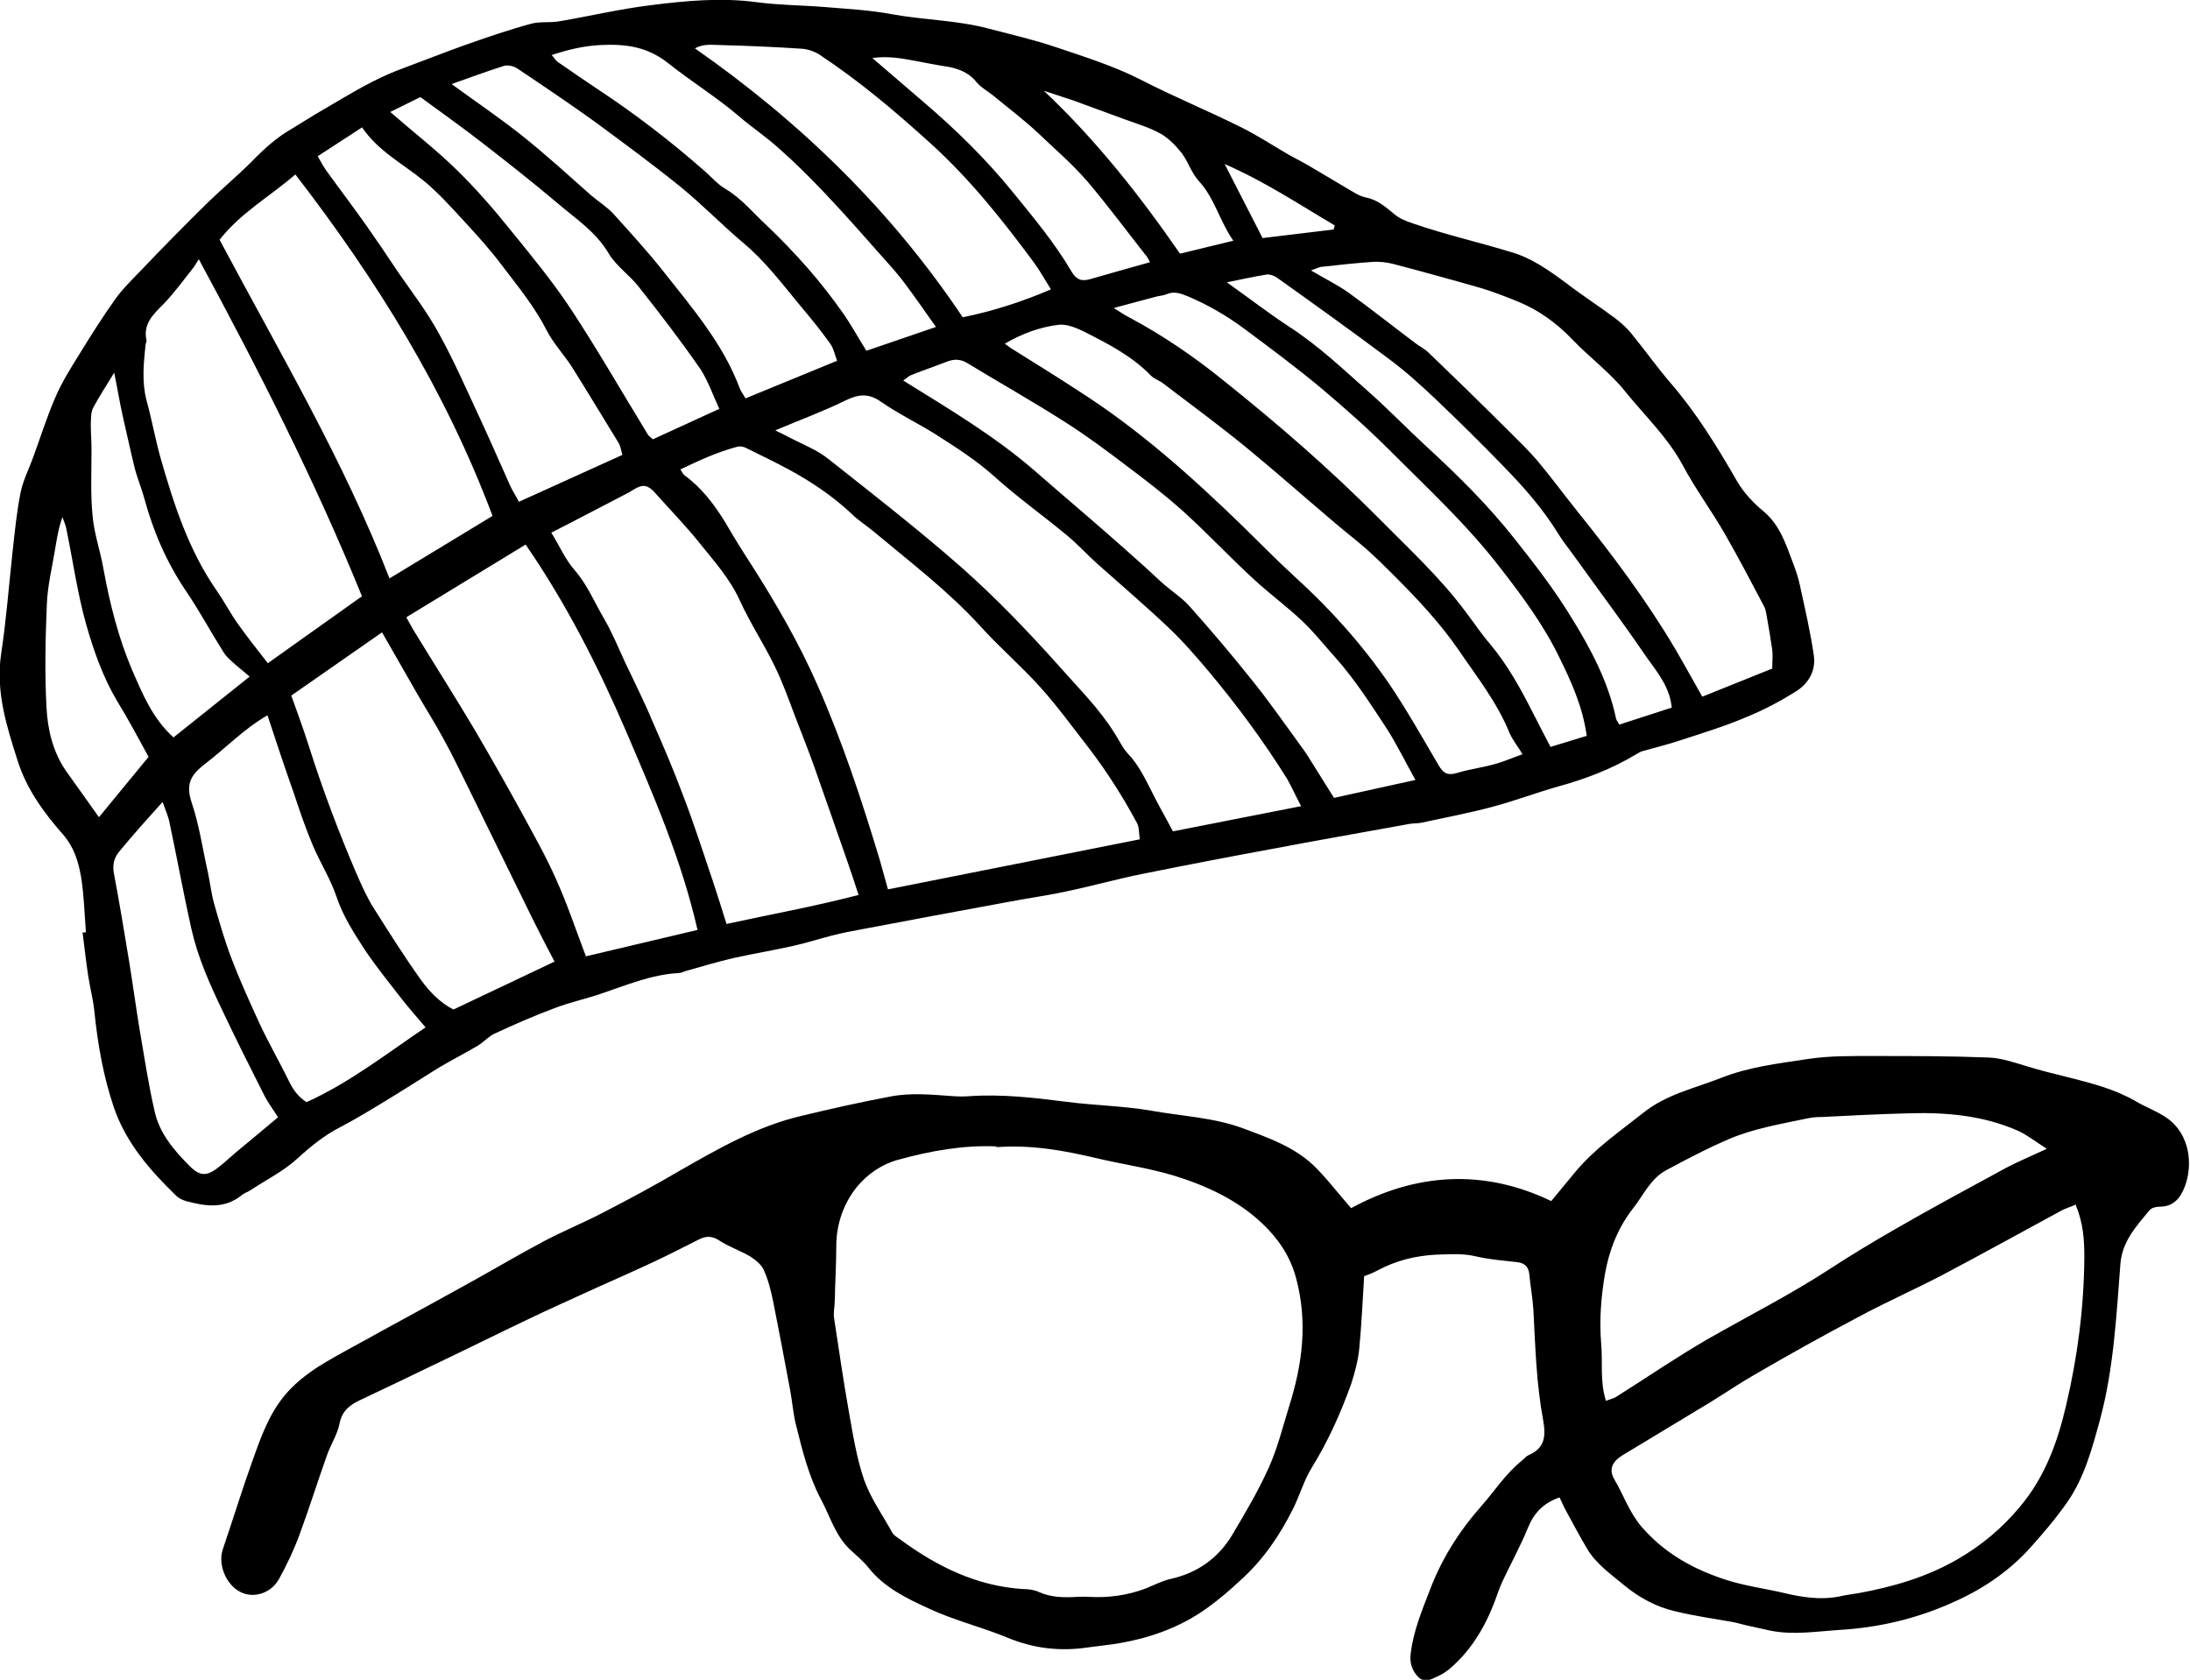 <?xml version="1.0" encoding="UTF-8"?><svg id="Layer_1" xmlns="http://www.w3.org/2000/svg" viewBox="0 0 58.87 45.16"><path d="M2.31,25.06c-.04-.49-.05-.99-.13-1.48-.07-.41-.19-.81-.49-1.15-.51-.58-.97-1.21-1.21-1.96-.3-.94-.6-1.87-.45-2.89,.14-.92,.21-1.85,.31-2.77,.06-.53,.11-1.07,.22-1.6,.07-.32,.23-.63,.34-.94,.19-.52,.36-1.06,.58-1.57,.17-.4,.4-.77,.63-1.14,.32-.52,.64-1.03,.99-1.52,.19-.27,.44-.51,.67-.75,.59-.62,1.19-1.23,1.8-1.83,.39-.38,.81-.73,1.2-1.12,.32-.33,.66-.64,1.06-.87,.3-.18,.59-.37,.89-.54,.67-.39,1.32-.8,2.05-1.07,.59-.22,1.17-.45,1.76-.66,.57-.2,1.15-.4,1.74-.56,.25-.07,.52-.02,.78-.07,.82-.14,1.62-.33,2.44-.43,.95-.12,1.9-.21,2.86-.08,.6,.08,1.22,.08,1.83,.13,.59,.05,1.2,.08,1.78,.19,.87,.16,1.76,.16,2.62,.39,.61,.16,1.22,.3,1.81,.5,.77,.26,1.54,.5,2.27,.87,.89,.46,1.82,.84,2.72,1.29,.44,.22,.85,.49,1.28,.74,.22,.12,.44,.23,.65,.36,.29,.17,.57,.34,.86,.51,.18,.1,.35,.23,.55,.27,.31,.06,.52,.25,.74,.43,.16,.14,.33,.2,.53,.27,.87,.3,1.76,.5,2.64,.77,.55,.16,1.01,.49,1.47,.83,.43,.33,.88,.62,1.31,.94,.17,.13,.34,.28,.47,.45,.35,.43,.67,.88,1.03,1.3,.7,.81,1.25,1.71,1.78,2.63,.18,.31,.44,.59,.72,.82,.44,.37,.6,.89,.79,1.39,.07,.19,.14,.38,.18,.58,.14,.64,.29,1.28,.38,1.92,.05,.39-.14,.73-.47,.94-.43,.27-.88,.51-1.35,.7-.56,.24-1.15,.42-1.73,.61-.36,.12-.72,.21-1.08,.31-.05,.02-.1,.05-.15,.08-.65,.39-1.35,.66-2.08,.86-.6,.17-1.18,.39-1.78,.55-.63,.17-1.28,.29-1.92,.43-.1,.02-.2,.01-.31,.03-1.26,.23-2.53,.45-3.79,.69-1.14,.21-2.28,.43-3.42,.66-.69,.14-1.36,.33-2.04,.47-.51,.11-1.03,.18-1.55,.28-1.3,.24-2.6,.48-3.91,.73-.27,.05-.54,.1-.81,.17-.35,.09-.69,.2-1.05,.28-.54,.12-1.08,.21-1.62,.33-.42,.1-.83,.22-1.25,.34-.07,.02-.14,.06-.21,.06-.74,.04-1.41,.33-2.1,.56-.41,.14-.84,.23-1.25,.39-.54,.2-1.08,.44-1.6,.68-.17,.08-.3,.24-.46,.33-.34,.2-.69,.38-1.03,.58-.47,.29-.93,.59-1.41,.88-.41,.25-.82,.5-1.24,.72-.43,.22-.8,.52-1.16,.85-.36,.33-.82,.56-1.23,.83-.08,.06-.19,.09-.26,.15-.47,.38-.98,.3-1.5,.16-.1-.03-.2-.08-.27-.15-.7-.68-1.34-1.41-1.67-2.37-.28-.83-.43-1.68-.52-2.55-.03-.33-.12-.66-.17-.99-.06-.39-.1-.78-.15-1.16h.03Zm28.33-2.5c-.03-.16-.01-.32-.08-.44-.38-.71-.81-1.38-1.29-2.01-.43-.55-.84-1.12-1.31-1.64-.51-.57-1.1-1.07-1.61-1.64-.86-.94-1.87-1.71-2.84-2.52-.2-.17-.43-.31-.61-.49-.51-.48-1.09-.87-1.7-1.2-.37-.2-.75-.38-1.13-.57-.07-.04-.17-.06-.25-.04-.53,.14-1.03,.37-1.53,.61,.05,.08,.07,.12,.1,.15,.47,.34,.81,.79,1.11,1.28,.22,.38,.45,.75,.69,1.12,.67,1.05,1.29,2.12,1.79,3.26,.67,1.52,1.19,3.1,1.67,4.69,.07,.25,.14,.5,.22,.79l6.79-1.35Zm4.34-.88c-.16-.3-.26-.53-.38-.74-.63-1.01-1.34-1.97-2.1-2.88-.34-.4-.68-.8-1.06-1.16-.63-.6-1.3-1.17-1.95-1.75-.27-.24-.52-.52-.8-.75-.65-.54-1.34-1.03-1.96-1.59-.49-.44-1.04-.79-1.59-1.14-.48-.3-1-.55-1.46-.87-.34-.24-.61-.2-.96-.03-.59,.29-1.22,.52-1.88,.8,.14,.07,.25,.12,.36,.18,.36,.19,.76,.34,1.07,.59,1.2,.95,2.41,1.89,3.56,2.9,.94,.83,1.82,1.75,2.66,2.69,.51,.58,1.06,1.12,1.47,1.78,.12,.18,.21,.39,.35,.54,.28,.29,.45,.64,.63,.99,.18,.37,.39,.73,.59,1.11l3.46-.68ZM14.82,14.32c.23,.37,.38,.73,.63,1.01,.33,.38,.52,.84,.77,1.27,.23,.39,.4,.81,.59,1.22,.24,.51,.5,1.02,.72,1.55,.3,.68,.59,1.36,.85,2.06,.29,.76,.54,1.54,.8,2.31,.12,.36,.23,.72,.35,1.1,1.19-.26,2.36-.47,3.55-.78-.1-.31-.19-.58-.28-.84-.31-.88-.61-1.76-.92-2.63-.16-.45-.34-.89-.51-1.34-.17-.45-.33-.9-.54-1.33-.29-.6-.66-1.16-.94-1.77-.27-.6-.7-1.07-1.1-1.57-.37-.46-.79-.89-1.19-1.34-.17-.19-.31-.23-.53-.1-.11,.07-.22,.13-.34,.19-.62,.32-1.24,.65-1.91,.99Zm32.82,3.66c0-.19,.02-.35,0-.51-.04-.29-.09-.57-.14-.86-.02-.1-.03-.21-.07-.29-.35-.66-.69-1.32-1.06-1.96-.36-.63-.8-1.22-1.14-1.86-.4-.74-1.01-1.32-1.53-1.96-.41-.52-.96-.92-1.43-1.41-.42-.44-.9-.79-1.46-1.02-.32-.13-.65-.26-.98-.36-.8-.23-1.6-.45-2.4-.66-.17-.04-.35-.06-.52-.05-.45,.03-.9,.08-1.35,.13-.09,0-.17,.05-.32,.1,.37,.22,.7,.38,1,.59,.61,.44,1.2,.91,1.8,1.36,.11,.09,.25,.15,.35,.25,.74,.71,1.48,1.43,2.21,2.16,.25,.25,.5,.49,.73,.76,.36,.43,.7,.89,1.05,1.33,.96,1.19,1.88,2.42,2.66,3.74,.24,.41,.47,.83,.72,1.27l1.89-.76Zm-36.71-1.37c.1,.17,.15,.28,.21,.37,.55,.9,1.11,1.78,1.65,2.69,.42,.72,.83,1.44,1.23,2.17,.32,.59,.65,1.17,.92,1.78,.3,.66,.53,1.35,.81,2.09l3-.71c-.43-1.89-1.18-3.61-1.92-5.34-.75-1.74-1.6-3.42-2.7-5.02l-3.2,1.95Zm3.97,9.23c-.2-.38-.39-.75-.58-1.13-.58-1.18-1.15-2.35-1.73-3.53-.22-.44-.43-.89-.67-1.32-.22-.41-.47-.8-.7-1.2-.31-.54-.62-1.08-.95-1.66l-2.44,1.7c.17,.47,.33,.91,.47,1.35,.37,1.17,.8,2.31,1.28,3.43,.14,.32,.28,.64,.47,.94,.41,.65,.82,1.3,1.27,1.93,.24,.33,.53,.62,.87,.79l2.72-1.29ZM5.9,6.44c1.6,3.01,3.33,5.92,4.57,9.11l2.77-1.68c-1.26-3.36-3.11-6.34-5.3-9.18-.71,.61-1.48,1.04-2.04,1.76Zm-.55,.52c-.08,.12-.12,.2-.17,.26-.26,.33-.51,.67-.8,.97-.28,.28-.54,.53-.44,.97,0,.04-.03,.08-.03,.13-.05,.49-.1,.98,.03,1.48,.14,.5,.23,1.02,.37,1.52,.36,1.26,.76,2.51,1.53,3.61,.2,.29,.36,.6,.56,.88,.25,.35,.52,.69,.8,1.05l2.53-1.8c-1.26-3.1-2.76-6.05-4.39-9.07Zm1.84,12.27c-.64,.37-1.12,.88-1.67,1.3-.42,.32-.53,.57-.36,1.07,.2,.6,.29,1.24,.43,1.86,.06,.28,.09,.57,.17,.85,.14,.49,.28,.98,.46,1.45,.22,.58,.48,1.15,.74,1.72,.25,.54,.55,1.06,.81,1.59,.11,.23,.25,.42,.47,.56,1.17-.53,2.16-1.31,3.2-2.01-.23-.27-.44-.51-.63-.75-.34-.44-.69-.87-1-1.33-.29-.45-.58-.89-.76-1.42-.16-.48-.44-.92-.64-1.39-.2-.47-.36-.95-.52-1.43-.24-.68-.47-1.37-.7-2.07Zm30.86,1.74c-.27-.48-.5-.96-.79-1.41-.43-.65-.85-1.31-1.37-1.89-.29-.32-.56-.67-.88-.97-.42-.4-.89-.74-1.32-1.14-.64-.59-1.24-1.23-1.88-1.81-.49-.44-1.01-.84-1.53-1.23-.54-.41-1.09-.82-1.66-1.18-.86-.55-1.75-1.05-2.62-1.58-.18-.11-.35-.11-.54-.04-.33,.13-.66,.24-.98,.37-.07,.03-.12,.09-.2,.14,1.24,.77,2.47,1.5,3.55,2.44,.64,.56,1.28,1.1,1.92,1.66,.3,.26,.59,.52,.88,.78,.23,.2,.44,.41,.67,.61,.22,.19,.47,.35,.66,.56,.58,.65,1.15,1.32,1.69,2,.44,.54,.84,1.12,1.25,1.68,.12,.16,.24,.33,.34,.5,.21,.33,.41,.66,.62,.99l2.18-.48Zm2.88-.69c-.14-.23-.27-.39-.35-.57-.33-.82-.87-1.5-1.36-2.22-.5-.73-1.11-1.38-1.73-2-.25-.25-.49-.49-.75-.72-.27-.24-.56-.46-.83-.69-.79-.67-1.56-1.35-2.36-2.01-.74-.61-1.52-1.18-2.28-1.76-.1-.08-.24-.12-.33-.21-.5-.52-1.14-.85-1.77-1.17-.22-.11-.48-.22-.7-.2-.5,.06-.98,.23-1.46,.51,.07,.05,.11,.08,.15,.11,.62,.39,1.24,.77,1.85,1.17,1.61,1.03,3.02,2.29,4.38,3.61,.47,.46,.93,.93,1.41,1.37,.95,.86,1.81,1.82,2.54,2.88,.48,.71,.9,1.46,1.33,2.19,.12,.21,.24,.29,.5,.21,.32-.1,.66-.14,.98-.23,.24-.06,.46-.16,.77-.27ZM9.74,3.42l-1.2,.78c.09,.15,.15,.27,.22,.37,.36,.5,.74,1,1.1,1.51,.28,.4,.56,.81,.83,1.22,.38,.55,.79,1.08,1.11,1.67,.4,.72,.73,1.48,1.08,2.23,.29,.62,.56,1.25,.84,1.87,.06,.13,.14,.25,.23,.42l2.78-1.26c-.04-.14-.05-.24-.1-.32-.42-.68-.83-1.37-1.26-2.05-.21-.33-.49-.62-.67-.97-.32-.63-.76-1.17-1.18-1.72-.32-.43-.68-.83-1.05-1.23-.35-.38-.69-.76-1.08-1.08-.56-.46-1.22-.79-1.66-1.44ZM42.65,19.76c-.11-.77-.41-1.43-.73-2.08-.42-.87-.99-1.64-1.58-2.4-.89-1.16-1.96-2.15-2.99-3.18-.58-.58-1.2-1.13-1.83-1.66-.67-.56-1.37-1.08-2.07-1.6-.47-.35-.97-.64-1.51-.87-.2-.08-.37-.15-.58-.06-.09,.04-.2,.04-.3,.07-.35,.09-.7,.19-1.12,.3,.19,.12,.29,.19,.41,.25,.9,.48,1.75,1.06,2.54,1.7,1.45,1.16,2.85,2.37,4.16,3.69,.81,.82,1.66,1.6,2.35,2.53,.22,.29,.42,.59,.66,.87,.47,.56,.82,1.2,1.15,1.85,.15,.29,.3,.59,.47,.91l.98-.3ZM22.51,9.72c-.07-.18-.1-.36-.2-.49-.24-.34-.51-.67-.78-.99-.49-.59-.95-1.21-1.55-1.71-.58-.49-1.1-1.03-1.69-1.51-.74-.6-1.52-1.17-2.29-1.74-.68-.49-1.38-.96-2.08-1.43-.1-.07-.26-.11-.37-.08-.47,.15-.93,.32-1.41,.49,.67,.49,1.31,.92,1.91,1.4,.64,.51,1.24,1.06,1.85,1.6,.2,.17,.43,.31,.6,.5,.45,.5,.9,.99,1.32,1.52,.78,.99,1.62,1.96,2.07,3.17,.03,.08,.09,.15,.15,.26l2.46-1.01Zm3.37-1.19c.83-.17,1.6-.42,2.37-.75-.16-.26-.29-.49-.44-.7-.85-1.15-1.73-2.26-2.8-3.23-.95-.86-1.92-1.68-2.98-2.38-.14-.09-.32-.15-.48-.16-.74-.05-1.48-.08-2.23-.1-.19,0-.4-.04-.64,.09,2.85,1.99,5.27,4.35,7.2,7.23ZM7.47,30.03c-.12-.19-.27-.39-.38-.61-.38-.75-.76-1.51-1.12-2.27-.34-.71-.66-1.43-.83-2.2-.21-.94-.38-1.88-.58-2.82-.03-.17-.1-.32-.19-.57-.43,.48-.81,.9-1.17,1.34-.13,.16-.18,.34-.14,.57,.15,.79,.28,1.58,.41,2.37,.1,.61,.18,1.21,.28,1.82,.13,.75,.24,1.5,.41,2.23,.13,.58,.52,1.04,.94,1.46,.29,.29,.48,.27,.8,.01,.15-.12,.29-.25,.43-.37,.37-.31,.74-.61,1.14-.95ZM23.29,9.43l1.87-.64c-.28-.39-.53-.76-.8-1.12-.16-.22-.34-.43-.53-.64-.55-.62-1.1-1.25-1.67-1.85-.39-.41-.79-.81-1.21-1.18-.34-.31-.73-.57-1.08-.87-.61-.52-1.29-.94-1.92-1.44-.56-.44-1.14-.51-1.79-.48-.45,.02-.88,.12-1.33,.27,.08,.09,.11,.15,.17,.19,.36,.25,.71,.49,1.07,.73,1,.66,1.95,1.39,2.85,2.18,.2,.17,.37,.38,.6,.51,.43,.26,.74,.65,1.1,.98,.39,.37,.76,.76,1.12,1.17,.32,.37,.62,.75,.9,1.15,.23,.32,.41,.66,.65,1.04Zm-3.95,1.57c-.18-.39-.31-.77-.52-1.09-.52-.75-1.08-1.48-1.65-2.2-.25-.32-.61-.56-.81-.9-.35-.59-.9-.94-1.4-1.37-.64-.54-1.3-1.06-1.97-1.58-.55-.43-1.12-.83-1.69-1.25l-.81,.4c.62,.54,1.24,1.02,1.8,1.57,.51,.5,.98,1.04,1.43,1.6,.56,.69,1.13,1.38,1.62,2.12,.73,1.11,1.39,2.26,2.08,3.39,.02,.03,.06,.06,.13,.12l1.79-.82Zm25.6,8.02c-.01-.07-.02-.13-.03-.18-.11-.52-.47-.9-.75-1.32-.59-.86-1.22-1.7-1.83-2.55-.14-.2-.3-.39-.43-.6-.42-.69-.95-1.29-1.51-1.86-.59-.61-1.2-1.21-1.82-1.8-.39-.37-.79-.73-1.22-1.05-1-.75-2.02-1.48-3.03-2.2-.07-.05-.19-.09-.27-.08-.35,.06-.69,.13-1.07,.21,.59,.42,1.12,.83,1.67,1.19,.79,.51,1.46,1.15,2.16,1.77,.52,.46,1.01,.97,1.52,1.44,.85,.78,1.67,1.59,2.38,2.49,.54,.68,1.08,1.38,1.53,2.12,.52,.84,.99,1.72,1.2,2.71,.01,.05,.05,.1,.09,.17l1.42-.46Zm-40.27,.8l2.04-1.63c-.17-.15-.33-.27-.48-.41-.09-.08-.17-.16-.23-.26-.34-.54-.64-1.1-1-1.63-.52-.77-.88-1.6-1.12-2.49-.07-.26-.18-.52-.25-.78-.12-.48-.22-.96-.33-1.43-.08-.36-.14-.73-.23-1.17-.22,.36-.41,.65-.57,.95-.06,.12-.05,.28-.06,.42,0,.23,.02,.46,.02,.7,0,.6-.03,1.2,.03,1.79,.04,.47,.21,.94,.29,1.41,.17,.93,.4,1.85,.77,2.72,.28,.64,.55,1.31,1.12,1.82ZM30.91,7.04c-.04-.07-.07-.14-.12-.19-.51-.65-1-1.31-1.54-1.95-.41-.48-.88-.88-1.32-1.3-.39-.37-.82-.69-1.23-1.03-.15-.12-.32-.21-.44-.35-.23-.29-.53-.39-.87-.44-.27-.04-.54-.1-.82-.15-.34-.06-.69-.13-1.12-.07,.49,.42,.92,.79,1.35,1.16,.88,.75,1.7,1.55,2.43,2.45,.56,.69,1.13,1.37,1.58,2.14,.13,.22,.28,.26,.51,.19,.51-.15,1.03-.29,1.59-.45ZM3.99,20.34c-.29-.53-.55-1.02-.84-1.49-.38-.64-.63-1.35-.83-2.05-.24-.85-.36-1.73-.54-2.6-.02-.1-.07-.2-.1-.3-.11,.3-.15,.58-.2,.87-.08,.49-.2,.97-.22,1.46-.04,.93-.06,1.87-.01,2.79,.03,.59,.17,1.19,.52,1.7,.29,.41,.58,.81,.89,1.25l1.34-1.63ZM33.16,6.48c-.38-.54-.51-1.16-.94-1.62-.19-.21-.28-.51-.45-.74-.16-.2-.35-.4-.56-.52-.3-.17-.64-.27-.97-.39-.46-.17-.92-.34-1.39-.51-.26-.09-.53-.17-.79-.26,1.41,1.33,2.59,2.83,3.66,4.38l1.44-.35Zm2.69-.31l.03-.11c-.95-.56-1.88-1.18-2.96-1.65l1.02,1.99,1.91-.23Z"/><path d="M41.94,40.25c-.47,.16-.71,.44-.87,.83-.2,.49-.46,.96-.69,1.45-.05,.11-.09,.22-.13,.33-.27,.78-.66,1.48-1.3,2.02-.08,.06-.16,.12-.25,.16-.18,.08-.38,.23-.57,.05-.17-.17-.24-.38-.21-.63,.07-.59,.29-1.13,.5-1.67,.32-.86,.79-1.61,1.4-2.3,.36-.41,.66-.88,1.1-1.23,.06-.05,.1-.11,.17-.14,.44-.19,.47-.51,.39-.95-.18-.97-.21-1.97-.26-2.95-.02-.32-.08-.64-.11-.96-.02-.21-.13-.31-.34-.33-.36-.04-.73-.07-1.08-.15-.36-.09-.71-.06-1.08-.05-.57,.03-1.09,.16-1.59,.43-.11,.06-.24,.11-.35,.15-.04,.65-.07,1.29-.13,1.93-.03,.33-.12,.66-.22,.97-.28,.78-.62,1.54-1.06,2.25-.21,.34-.32,.74-.5,1.1-.36,.72-.8,1.37-1.41,1.92-.29,.27-.58,.52-.9,.75-.75,.54-1.6,.83-2.51,.97-.23,.03-.46,.06-.7,.09-.74,.11-1.45,.03-2.15-.26-.7-.29-1.45-.47-2.13-.79-.59-.27-1.19-.56-1.61-1.09-.15-.19-.35-.35-.53-.52-.37-.37-.51-.87-.75-1.32-.33-.62-.5-1.31-.67-1.99-.08-.31-.1-.63-.16-.95-.15-.8-.3-1.6-.46-2.4-.06-.28-.13-.57-.25-.83-.06-.14-.22-.27-.36-.36-.27-.16-.58-.26-.85-.44-.19-.12-.35-.11-.53-.02-.4,.2-.8,.41-1.21,.6-.53,.25-1.06,.48-1.59,.72-.61,.28-1.22,.55-1.82,.84-.8,.38-1.6,.78-2.4,1.16-.7,.34-1.39,.67-2.09,1-.27,.13-.48,.28-.55,.62-.06,.31-.25,.59-.35,.89-.25,.7-.47,1.41-.73,2.11-.15,.41-.34,.81-.55,1.19-.2,.36-.61,.5-.94,.39-.45-.15-.72-.75-.57-1.19,.27-.79,.51-1.58,.79-2.36,.22-.62,.44-1.25,.86-1.76,.25-.31,.58-.57,.92-.79,.56-.35,1.16-.65,1.74-.98,.79-.43,1.58-.86,2.37-1.3,.65-.36,1.29-.74,1.95-1.09,.51-.27,1.05-.49,1.57-.76,.7-.36,1.39-.73,2.07-1.13,1.05-.6,2.09-1.2,3.28-1.48,.79-.19,1.59-.37,2.39-.52,.56-.11,1.13-.05,1.7-.01,.14,.01,.29,.01,.43,0,.87-.06,1.74,.04,2.6,.15,.76,.1,1.54,.11,2.29,.24,.83,.15,1.68,.18,2.48,.48,.67,.25,1.35,.49,1.88,.99,.35,.34,.65,.74,1.01,1.15,1.73-.94,3.55-1.07,5.38-.19,.24-.29,.45-.55,.66-.8,.52-.62,1.18-1.07,1.81-1.57,.62-.5,1.38-.66,2.09-.94,.76-.3,1.55-.39,2.34-.51,.59-.09,1.19-.08,1.79-.08,1.02,0,2.03,0,3.05,.04,.36,.01,.72,.14,1.06,.24,.36,.11,.72,.2,1.09,.29,.62,.16,1.24,.31,1.81,.64,.27,.16,.58,.27,.84,.45,.64,.44,.71,1.28,.49,1.85-.11,.29-.29,.54-.67,.54-.1,0-.23,.03-.28,.1-.35,.42-.73,.83-.78,1.43-.11,1.41-.18,2.83-.55,4.2-.21,.77-.42,1.56-.89,2.23-.31,.44-.66,.85-1.02,1.25-.58,.63-1.29,1.1-2.07,1.44-.96,.43-1.98,.67-3.04,.73-.61,.04-1.22,.14-1.83,.02-.23-.05-.45-.1-.68-.15-.13-.03-.25-.07-.38-.09-.5-.09-1.01-.16-1.5-.28-.52-.12-.98-.37-1.39-.71-.36-.3-.75-.57-.99-.98-.19-.32-.37-.66-.55-.99-.07-.12-.12-.25-.19-.39Zm-15.15-9.43c-.89-.04-1.78,.12-2.65,.36-.44,.12-.81,.38-1.09,.71-.37,.45-.57,1.01-.57,1.62,0,.48-.03,.96-.04,1.44,0,.16-.04,.32-.02,.48,.13,.84,.25,1.69,.4,2.53,.11,.62,.21,1.25,.41,1.83,.18,.5,.5,.95,.76,1.42,.04,.07,.13,.12,.2,.17,.99,.73,2.06,1.26,3.31,1.34,.14,0,.3,.02,.43,.08,.33,.15,.68,.15,1.03,.13,.1,0,.2-.01,.31,0,.53,.03,1.04-.04,1.54-.23,.22-.09,.43-.2,.65-.25,.72-.16,1.28-.55,1.66-1.18,.35-.59,.7-1.18,.98-1.8,.24-.53,.38-1.1,.55-1.65,.36-1.14,.51-2.27,.19-3.46-.16-.6-.49-1.07-.9-1.46-.67-.64-1.52-1.03-2.4-1.3-.67-.2-1.37-.3-2.05-.46-.88-.21-1.77-.37-2.71-.3Zm29.02,1.56c-.16,.07-.26,.1-.35,.14-1.09,.59-2.17,1.19-3.27,1.77-.75,.39-1.52,.73-2.26,1.13-.93,.49-1.86,1.01-2.77,1.54-.42,.24-.81,.51-1.22,.76-.77,.47-1.55,.93-2.32,1.4-.29,.18-.38,.39-.22,.66,.25,.42,.4,.89,.74,1.28,.61,.7,1.37,1.12,2.22,1.4,.51,.17,1.05,.24,1.57,.36,.5,.12,1,.2,1.51,.1,.17-.04,.34-.06,.52-.09,.93-.17,1.83-.43,2.66-.91,.64-.37,1.18-.82,1.66-1.39,.69-.81,1.03-1.76,1.26-2.75,.31-1.31,.48-2.64,.49-3.98,0-.47-.03-.92-.23-1.4Zm-.81-1.51c-.3-.19-.5-.35-.73-.46-.94-.42-1.94-.51-2.95-.48-.79,.02-1.57,.06-2.36,.1-.13,0-.26,.01-.39,.04-.71,.15-1.44,.27-2.11,.56-.23,.1-.45,.2-.67,.31-.34,.17-.67,.34-1,.52-.43,.23-.62,.69-.91,1.05-.4,.52-.63,1.12-.74,1.76-.1,.6-.15,1.21-.1,1.83,.05,.51-.04,1.02,.13,1.56,.1-.04,.2-.06,.28-.11,.81-.51,1.61-1.06,2.44-1.54,1.1-.63,2.23-1.2,3.29-1.89,.58-.38,1.18-.74,1.79-1.09,.97-.56,1.96-1.09,2.95-1.63,.32-.17,.66-.31,1.09-.51Z"/></svg>